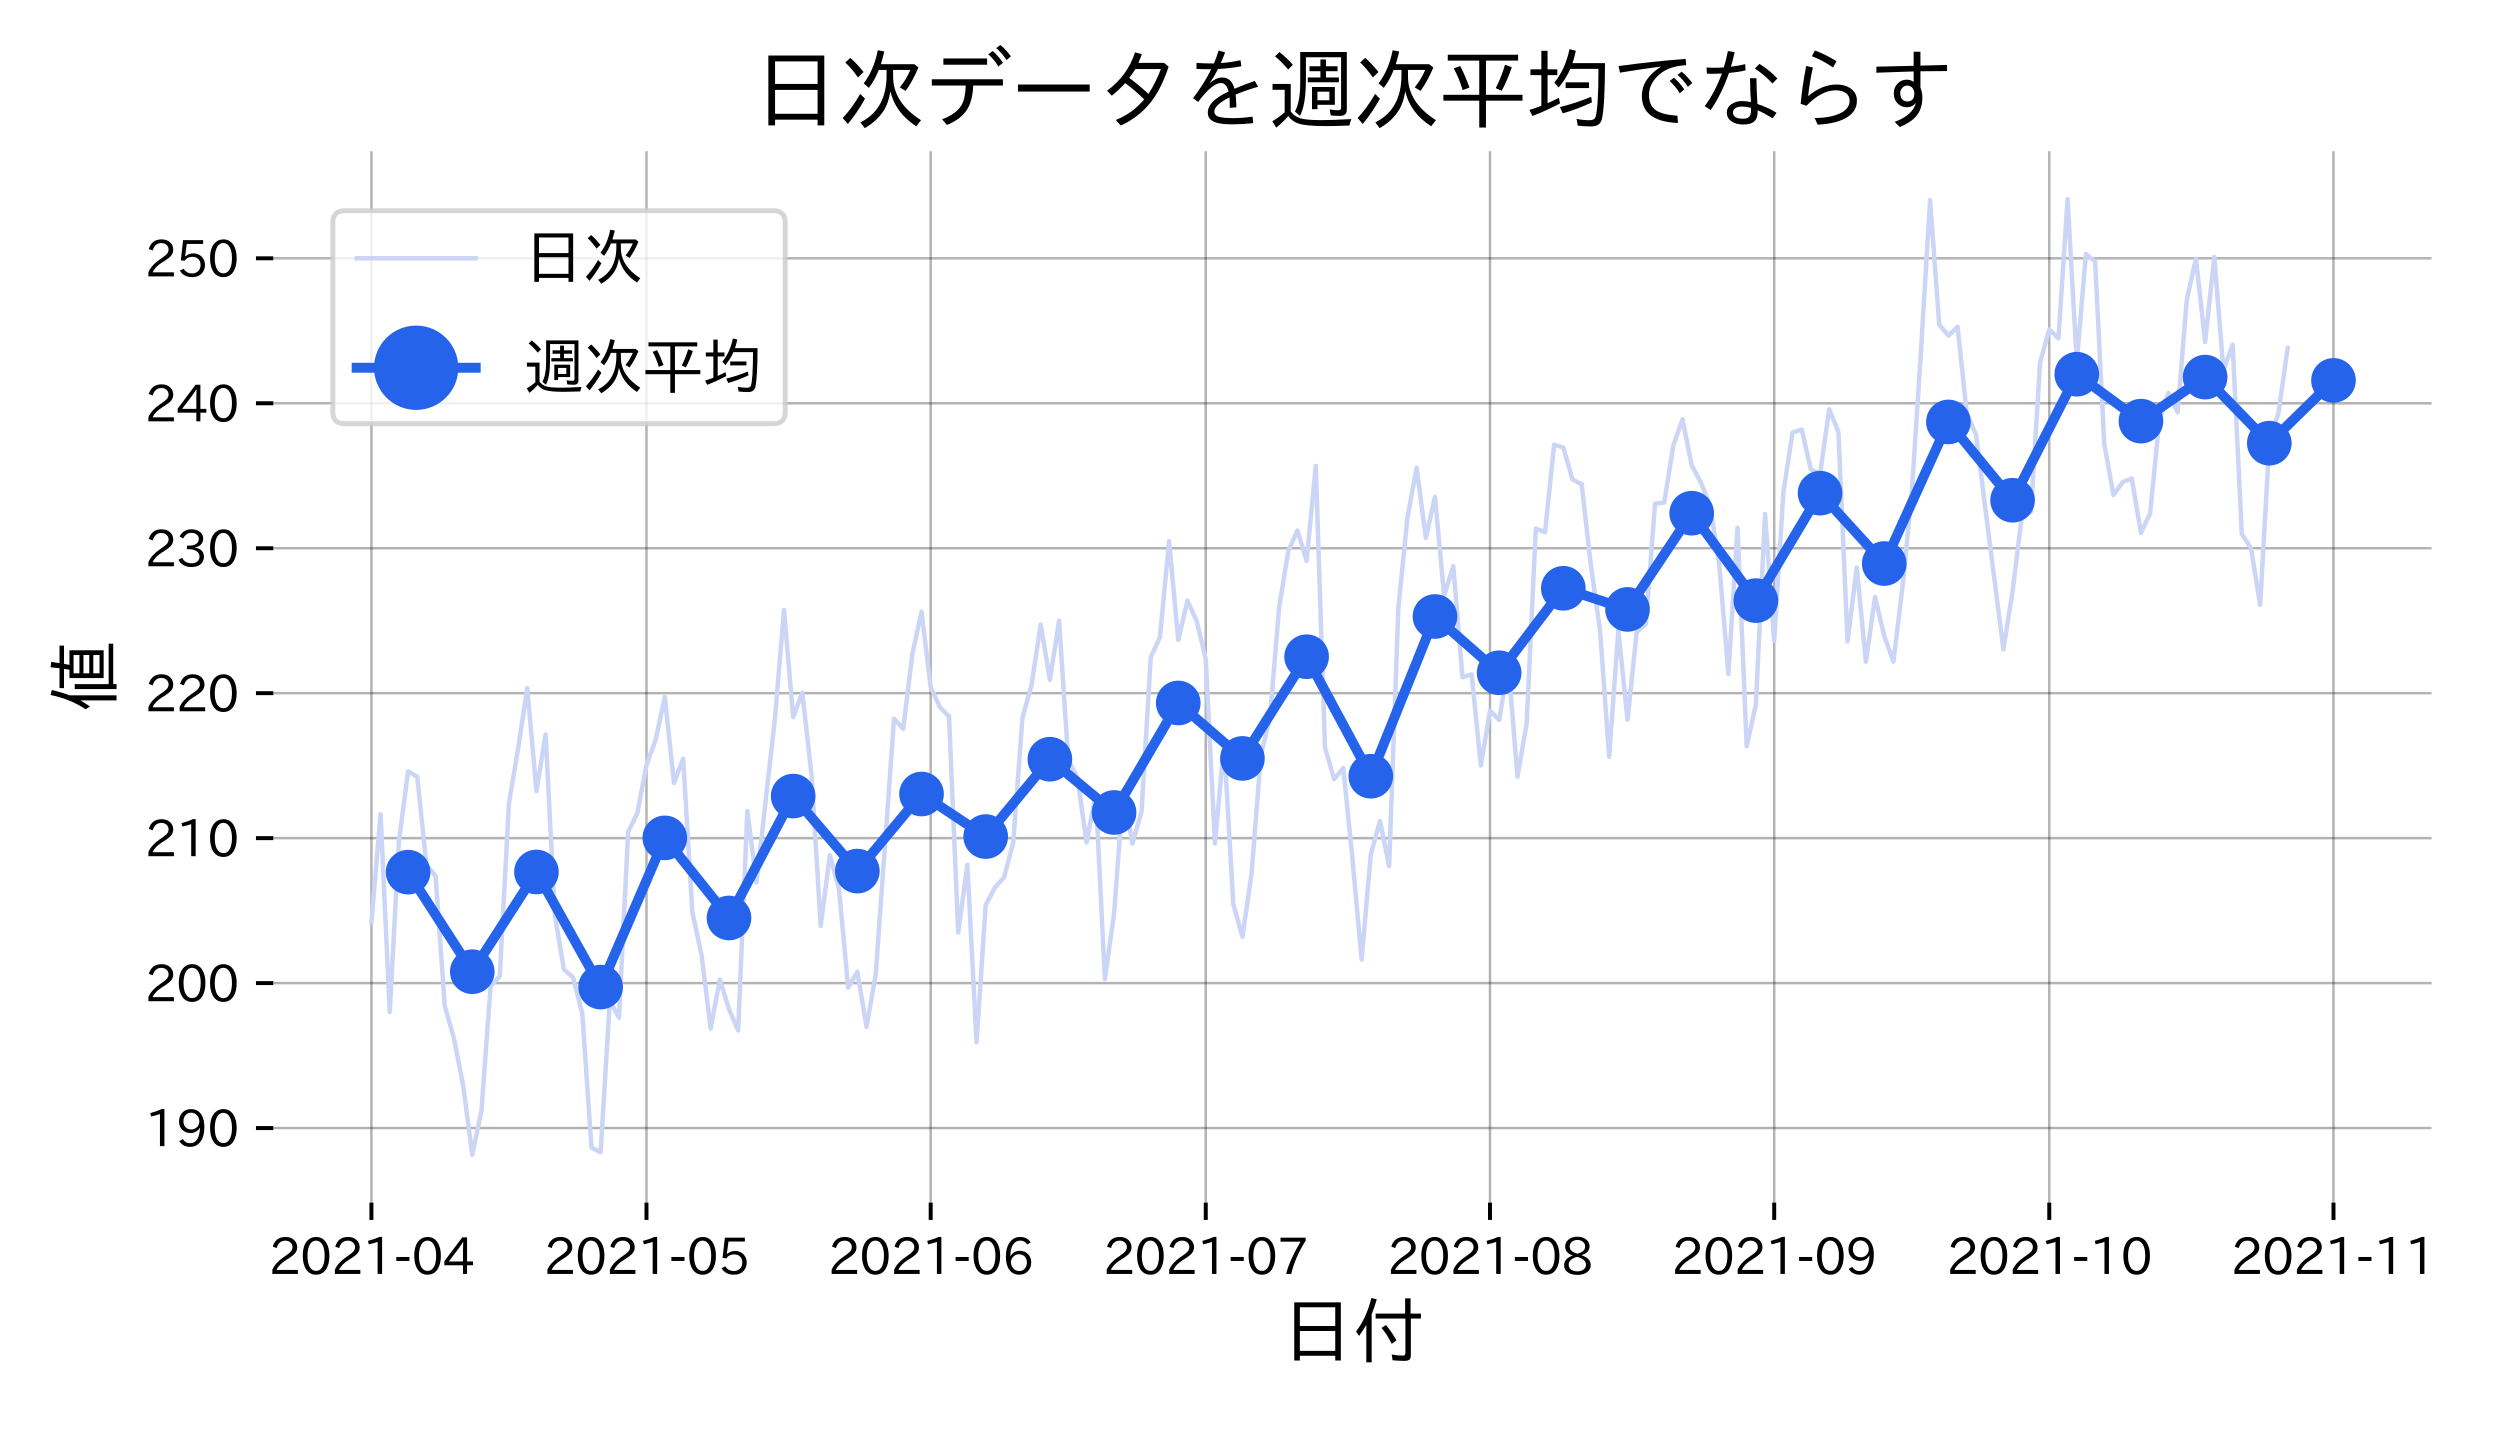 <?xml version="1.0" encoding="utf-8" standalone="no"?>
<!DOCTYPE svg PUBLIC "-//W3C//DTD SVG 1.1//EN"
  "http://www.w3.org/Graphics/SVG/1.1/DTD/svg11.dtd">
<svg xmlns:xlink="http://www.w3.org/1999/xlink" width="504pt" height="288pt" viewBox="0 0 504 288" xmlns="http://www.w3.org/2000/svg" version="1.1">
 <defs>
  <style type="text/css">*{stroke-linejoin: round; stroke-linecap: butt}</style>
 </defs>
 <g id="figure_1">
  <g id="patch_1">
   <path d="M 0 288 
L 504 288 
L 504 0 
L 0 0 
z
" style="fill: #ffffff"/>
  </g>
  <g id="axes_1">
   <g id="patch_2">
    <path d="M 55.1 242.44 
L 490.21 242.44 
L 490.21 30.48 
L 55.1 30.48 
z
" style="fill: #ffffff"/>
   </g>
   <g id="matplotlib.axis_1">
    <g id="xtick_1">
     <g id="line2d_1">
      <path d="M 74.878 242.44 
L 74.878 30.48 
" clip-path="url(#p77d09b6714)" style="fill: none; stroke: #000000; stroke-opacity: 0.3; stroke-width: 0.5; stroke-linecap: square"/>
     </g>
     <g id="line2d_2">
      <defs>
       <path id="mebcca2dc1b" d="M 0 0 
L 0 3.5 
" style="stroke: #000000; stroke-width: 0.8"/>
      </defs>
      <g>
       <use xlink:href="#mebcca2dc1b" x="74.878" y="242.44" style="stroke: #000000; stroke-width: 0.8"/>
      </g>
     </g>
     <g id="text_1">
      <!-- 2021-04 -->
      <g transform="translate(54.193 256.931) scale(0.1 -0.1)">
       <defs>
        <path id="IPAexGothic-32" d="M 3659 63 
L 447 63 
L 447 594 
Q 825 1475 1894 2203 
L 2072 2322 
Q 2619 2697 2791 2906 
Q 2988 3153 2988 3444 
Q 2988 3772 2756 4003 
Q 2500 4259 2084 4259 
Q 1250 4259 991 3328 
L 497 3506 
Q 853 4725 2116 4725 
Q 2806 4725 3216 4316 
Q 3575 3947 3575 3425 
Q 3575 3038 3344 2722 
Q 3131 2416 2366 1938 
L 2231 1856 
Q 1256 1253 978 569 
L 3659 569 
L 3659 63 
z
" transform="scale(0.016)"/>
        <path id="IPAexGothic-30" d="M 2038 4725 
Q 2881 4725 3334 3944 
Q 3694 3325 3694 2344 
Q 3694 1372 3334 741 
Q 2888 -31 2016 -31 
Q 1147 -31 700 741 
Q 341 1372 341 2350 
Q 341 3713 1000 4334 
Q 1419 4725 2038 4725 
z
M 2016 4266 
Q 1516 4266 1228 3759 
Q 934 3247 934 2344 
Q 934 1456 1222 947 
Q 1513 447 2016 447 
Q 2619 447 2909 1153 
Q 3100 1622 3100 2375 
Q 3100 3256 2806 3759 
Q 2509 4266 2016 4266 
z
" transform="scale(0.016)"/>
        <path id="IPAexGothic-31" d="M 2463 63 
L 1900 63 
L 1900 4103 
Q 1372 3922 788 3797 
L 684 4231 
Q 1519 4441 2106 4731 
L 2463 4731 
L 2463 63 
z
" transform="scale(0.016)"/>
        <path id="IPAexGothic-2d" d="M 1969 1703 
L 319 1703 
L 319 2203 
L 1969 2203 
L 1969 1703 
z
" transform="scale(0.016)"/>
        <path id="IPAexGothic-34" d="M 3813 1159 
L 3059 1159 
L 3059 63 
L 2547 63 
L 2547 1159 
L 197 1159 
L 197 1672 
L 2456 4678 
L 3059 4678 
L 3059 1634 
L 3813 1634 
L 3813 1159 
z
M 2578 4109 
L 2559 4109 
Q 2278 3656 2003 3284 
L 759 1634 
L 2547 1634 
L 2547 3144 
Q 2547 3481 2578 4109 
z
" transform="scale(0.016)"/>
       </defs>
       <use xlink:href="#IPAexGothic-32"/>
       <use xlink:href="#IPAexGothic-30" transform="translate(62.988 0)"/>
       <use xlink:href="#IPAexGothic-32" transform="translate(125.977 0)"/>
       <use xlink:href="#IPAexGothic-31" transform="translate(188.965 0)"/>
       <use xlink:href="#IPAexGothic-2d" transform="translate(251.953 0)"/>
       <use xlink:href="#IPAexGothic-30" transform="translate(287.744 0)"/>
       <use xlink:href="#IPAexGothic-34" transform="translate(350.732 0)"/>
      </g>
     </g>
    </g>
    <g id="xtick_2">
     <g id="line2d_3">
      <path d="M 130.329 242.44 
L 130.329 30.48 
" clip-path="url(#p77d09b6714)" style="fill: none; stroke: #000000; stroke-opacity: 0.3; stroke-width: 0.5; stroke-linecap: square"/>
     </g>
     <g id="line2d_4">
      <g>
       <use xlink:href="#mebcca2dc1b" x="130.329" y="242.44" style="stroke: #000000; stroke-width: 0.8"/>
      </g>
     </g>
     <g id="text_2">
      <!-- 2021-05 -->
      <g transform="translate(109.644 256.931) scale(0.1 -0.1)">
       <defs>
        <path id="IPAexGothic-35" d="M 1178 2603 
Q 1634 2963 2172 2963 
Q 2816 2963 3241 2528 
Q 3638 2113 3638 1497 
Q 3638 938 3297 513 
Q 2869 -31 2031 -31 
Q 959 -31 469 784 
L 938 1028 
Q 1309 434 2013 434 
Q 2466 434 2769 716 
Q 3081 1013 3081 1503 
Q 3081 1966 2806 2241 
Q 2519 2528 2056 2528 
Q 1406 2528 1072 2028 
L 591 2091 
L 884 4634 
L 3406 4634 
L 3406 4153 
L 1341 4153 
L 1134 2603 
L 1178 2603 
z
" transform="scale(0.016)"/>
       </defs>
       <use xlink:href="#IPAexGothic-32"/>
       <use xlink:href="#IPAexGothic-30" transform="translate(62.988 0)"/>
       <use xlink:href="#IPAexGothic-32" transform="translate(125.977 0)"/>
       <use xlink:href="#IPAexGothic-31" transform="translate(188.965 0)"/>
       <use xlink:href="#IPAexGothic-2d" transform="translate(251.953 0)"/>
       <use xlink:href="#IPAexGothic-30" transform="translate(287.744 0)"/>
       <use xlink:href="#IPAexGothic-35" transform="translate(350.732 0)"/>
      </g>
     </g>
    </g>
    <g id="xtick_3">
     <g id="line2d_5">
      <path d="M 187.629 242.44 
L 187.629 30.48 
" clip-path="url(#p77d09b6714)" style="fill: none; stroke: #000000; stroke-opacity: 0.3; stroke-width: 0.5; stroke-linecap: square"/>
     </g>
     <g id="line2d_6">
      <g>
       <use xlink:href="#mebcca2dc1b" x="187.629" y="242.44" style="stroke: #000000; stroke-width: 0.8"/>
      </g>
     </g>
     <g id="text_3">
      <!-- 2021-06 -->
      <g transform="translate(166.944 256.931) scale(0.1 -0.1)">
       <defs>
        <path id="IPAexGothic-36" d="M 1056 2328 
Q 1509 2981 2234 2981 
Q 2906 2981 3316 2513 
Q 3675 2106 3675 1522 
Q 3675 884 3272 434 
Q 2853 -31 2178 -31 
Q 1375 -31 922 581 
Q 481 1178 481 2228 
Q 481 3425 1013 4109 
Q 1494 4725 2272 4725 
Q 3191 4725 3609 4025 
L 3150 3775 
Q 2894 4266 2300 4266 
Q 1119 4266 1031 2328 
L 1056 2328 
z
M 2141 2547 
Q 1684 2547 1384 2206 
Q 1116 1900 1116 1541 
Q 1116 1156 1353 844 
Q 1672 428 2159 428 
Q 2669 428 2941 844 
Q 3125 1128 3125 1503 
Q 3125 1944 2881 2228 
Q 2600 2547 2141 2547 
z
" transform="scale(0.016)"/>
       </defs>
       <use xlink:href="#IPAexGothic-32"/>
       <use xlink:href="#IPAexGothic-30" transform="translate(62.988 0)"/>
       <use xlink:href="#IPAexGothic-32" transform="translate(125.977 0)"/>
       <use xlink:href="#IPAexGothic-31" transform="translate(188.965 0)"/>
       <use xlink:href="#IPAexGothic-2d" transform="translate(251.953 0)"/>
       <use xlink:href="#IPAexGothic-30" transform="translate(287.744 0)"/>
       <use xlink:href="#IPAexGothic-36" transform="translate(350.732 0)"/>
      </g>
     </g>
    </g>
    <g id="xtick_4">
     <g id="line2d_7">
      <path d="M 243.081 242.44 
L 243.081 30.48 
" clip-path="url(#p77d09b6714)" style="fill: none; stroke: #000000; stroke-opacity: 0.3; stroke-width: 0.5; stroke-linecap: square"/>
     </g>
     <g id="line2d_8">
      <g>
       <use xlink:href="#mebcca2dc1b" x="243.081" y="242.44" style="stroke: #000000; stroke-width: 0.8"/>
      </g>
     </g>
     <g id="text_4">
      <!-- 2021-07 -->
      <g transform="translate(222.395 256.931) scale(0.1 -0.1)">
       <defs>
        <path id="IPAexGothic-37" d="M 3597 4263 
Q 2238 2106 1778 63 
L 1131 63 
Q 1581 1834 2950 4128 
L 428 4128 
L 428 4634 
L 3597 4634 
L 3597 4263 
z
" transform="scale(0.016)"/>
       </defs>
       <use xlink:href="#IPAexGothic-32"/>
       <use xlink:href="#IPAexGothic-30" transform="translate(62.988 0)"/>
       <use xlink:href="#IPAexGothic-32" transform="translate(125.977 0)"/>
       <use xlink:href="#IPAexGothic-31" transform="translate(188.965 0)"/>
       <use xlink:href="#IPAexGothic-2d" transform="translate(251.953 0)"/>
       <use xlink:href="#IPAexGothic-30" transform="translate(287.744 0)"/>
       <use xlink:href="#IPAexGothic-37" transform="translate(350.732 0)"/>
      </g>
     </g>
    </g>
    <g id="xtick_5">
     <g id="line2d_9">
      <path d="M 300.381 242.44 
L 300.381 30.48 
" clip-path="url(#p77d09b6714)" style="fill: none; stroke: #000000; stroke-opacity: 0.3; stroke-width: 0.5; stroke-linecap: square"/>
     </g>
     <g id="line2d_10">
      <g>
       <use xlink:href="#mebcca2dc1b" x="300.381" y="242.44" style="stroke: #000000; stroke-width: 0.8"/>
      </g>
     </g>
     <g id="text_5">
      <!-- 2021-08 -->
      <g transform="translate(279.695 256.931) scale(0.1 -0.1)">
       <defs>
        <path id="IPAexGothic-38" d="M 2541 2425 
Q 3700 2031 3700 1197 
Q 3700 541 3100 197 
Q 2663 -56 2016 -56 
Q 1366 -56 928 197 
Q 347 531 347 1178 
Q 347 1988 1409 2381 
L 1409 2400 
Q 481 2734 481 3509 
Q 481 4100 981 4456 
Q 1406 4756 2019 4756 
Q 2703 4756 3131 4403 
Q 3553 4069 3553 3566 
Q 3553 2706 2541 2444 
L 2541 2425 
z
M 2022 2625 
Q 2997 2856 2997 3528 
Q 2997 3916 2675 4150 
Q 2413 4347 2016 4347 
Q 1606 4347 1331 4128 
Q 1050 3897 1050 3522 
Q 1050 3150 1350 2925 
Q 1494 2809 1722 2722 
Q 1984 2616 2022 2625 
z
M 1978 2209 
Q 922 1931 922 1216 
Q 922 775 1313 556 
Q 1606 391 2009 391 
Q 2575 391 2881 697 
Q 3106 922 3106 1250 
Q 3106 1594 2794 1850 
Q 2609 1994 2350 2100 
Q 2047 2222 1978 2209 
z
" transform="scale(0.016)"/>
       </defs>
       <use xlink:href="#IPAexGothic-32"/>
       <use xlink:href="#IPAexGothic-30" transform="translate(62.988 0)"/>
       <use xlink:href="#IPAexGothic-32" transform="translate(125.977 0)"/>
       <use xlink:href="#IPAexGothic-31" transform="translate(188.965 0)"/>
       <use xlink:href="#IPAexGothic-2d" transform="translate(251.953 0)"/>
       <use xlink:href="#IPAexGothic-30" transform="translate(287.744 0)"/>
       <use xlink:href="#IPAexGothic-38" transform="translate(350.732 0)"/>
      </g>
     </g>
    </g>
    <g id="xtick_6">
     <g id="line2d_11">
      <path d="M 357.68 242.44 
L 357.68 30.48 
" clip-path="url(#p77d09b6714)" style="fill: none; stroke: #000000; stroke-opacity: 0.3; stroke-width: 0.5; stroke-linecap: square"/>
     </g>
     <g id="line2d_12">
      <g>
       <use xlink:href="#mebcca2dc1b" x="357.68" y="242.44" style="stroke: #000000; stroke-width: 0.8"/>
      </g>
     </g>
     <g id="text_6">
      <!-- 2021-09 -->
      <g transform="translate(336.995 256.931) scale(0.1 -0.1)">
       <defs>
        <path id="IPAexGothic-39" d="M 2984 2356 
Q 2544 1716 1813 1716 
Q 1253 1716 847 2056 
Q 366 2459 366 3163 
Q 366 3813 769 4266 
Q 1181 4725 1869 4725 
Q 2800 4725 3241 3950 
Q 3559 3378 3559 2472 
Q 3559 1250 3041 588 
Q 2553 -31 1769 -31 
Q 859 -31 391 703 
L 853 953 
Q 1156 428 1753 428 
Q 2922 428 3009 2356 
L 2984 2356 
z
M 1888 4278 
Q 1450 4278 1172 3950 
Q 922 3653 922 3200 
Q 922 2741 1159 2478 
Q 1434 2163 1906 2163 
Q 2431 2163 2728 2572 
Q 2925 2847 2925 3169 
Q 2925 3553 2694 3863 
Q 2375 4278 1888 4278 
z
" transform="scale(0.016)"/>
       </defs>
       <use xlink:href="#IPAexGothic-32"/>
       <use xlink:href="#IPAexGothic-30" transform="translate(62.988 0)"/>
       <use xlink:href="#IPAexGothic-32" transform="translate(125.977 0)"/>
       <use xlink:href="#IPAexGothic-31" transform="translate(188.965 0)"/>
       <use xlink:href="#IPAexGothic-2d" transform="translate(251.953 0)"/>
       <use xlink:href="#IPAexGothic-30" transform="translate(287.744 0)"/>
       <use xlink:href="#IPAexGothic-39" transform="translate(350.732 0)"/>
      </g>
     </g>
    </g>
    <g id="xtick_7">
     <g id="line2d_13">
      <path d="M 413.132 242.44 
L 413.132 30.48 
" clip-path="url(#p77d09b6714)" style="fill: none; stroke: #000000; stroke-opacity: 0.3; stroke-width: 0.5; stroke-linecap: square"/>
     </g>
     <g id="line2d_14">
      <g>
       <use xlink:href="#mebcca2dc1b" x="413.132" y="242.44" style="stroke: #000000; stroke-width: 0.8"/>
      </g>
     </g>
     <g id="text_7">
      <!-- 2021-10 -->
      <g transform="translate(392.447 256.931) scale(0.1 -0.1)">
       <use xlink:href="#IPAexGothic-32"/>
       <use xlink:href="#IPAexGothic-30" transform="translate(62.988 0)"/>
       <use xlink:href="#IPAexGothic-32" transform="translate(125.977 0)"/>
       <use xlink:href="#IPAexGothic-31" transform="translate(188.965 0)"/>
       <use xlink:href="#IPAexGothic-2d" transform="translate(251.953 0)"/>
       <use xlink:href="#IPAexGothic-31" transform="translate(287.744 0)"/>
       <use xlink:href="#IPAexGothic-30" transform="translate(350.732 0)"/>
      </g>
     </g>
    </g>
    <g id="xtick_8">
     <g id="line2d_15">
      <path d="M 470.432 242.44 
L 470.432 30.48 
" clip-path="url(#p77d09b6714)" style="fill: none; stroke: #000000; stroke-opacity: 0.3; stroke-width: 0.5; stroke-linecap: square"/>
     </g>
     <g id="line2d_16">
      <g>
       <use xlink:href="#mebcca2dc1b" x="470.432" y="242.44" style="stroke: #000000; stroke-width: 0.8"/>
      </g>
     </g>
     <g id="text_8">
      <!-- 2021-11 -->
      <g transform="translate(449.747 256.931) scale(0.1 -0.1)">
       <use xlink:href="#IPAexGothic-32"/>
       <use xlink:href="#IPAexGothic-30" transform="translate(62.988 0)"/>
       <use xlink:href="#IPAexGothic-32" transform="translate(125.977 0)"/>
       <use xlink:href="#IPAexGothic-31" transform="translate(188.965 0)"/>
       <use xlink:href="#IPAexGothic-2d" transform="translate(251.953 0)"/>
       <use xlink:href="#IPAexGothic-31" transform="translate(287.744 0)"/>
       <use xlink:href="#IPAexGothic-31" transform="translate(350.732 0)"/>
      </g>
     </g>
    </g>
    <g id="text_9">
     <!-- 日付 -->
     <g transform="translate(258.255 273.617) scale(0.144 -0.144)">
      <defs>
       <path id="IPAexGothic-65e5" d="M 5231 4800 
L 5231 -288 
L 4744 -288 
L 4744 128 
L 1647 128 
L 1647 -288 
L 1159 -288 
L 1159 4800 
L 5231 4800 
z
M 1647 4372 
L 1647 2731 
L 4744 2731 
L 4744 4372 
L 1647 4372 
z
M 1647 2297 
L 1647 556 
L 4744 556 
L 4744 2297 
L 1647 2297 
z
" transform="scale(0.016)"/>
       <path id="IPAexGothic-4ed8" d="M 1681 3769 
L 1681 -447 
L 1213 -447 
L 1213 2822 
Q 913 2313 578 1863 
L 316 2253 
Q 1241 3463 1653 5184 
L 2128 5069 
Q 1928 4378 1719 3859 
L 1681 3769 
z
M 5084 3816 
L 5991 3816 
L 5991 3388 
L 5109 3388 
L 5109 213 
Q 5109 -78 5006 -191 
Q 4888 -319 4525 -319 
Q 4031 -319 3513 -266 
L 3431 238 
Q 3978 141 4403 141 
Q 4634 141 4634 384 
L 4634 3388 
L 2028 3388 
L 2028 3816 
L 4609 3816 
L 4609 5153 
L 5084 5153 
L 5084 3816 
z
M 3431 1172 
Q 3034 1994 2547 2566 
L 2931 2822 
Q 3428 2231 3853 1472 
L 3431 1172 
z
" transform="scale(0.016)"/>
      </defs>
      <use xlink:href="#IPAexGothic-65e5"/>
      <use xlink:href="#IPAexGothic-4ed8" transform="translate(100 0)"/>
     </g>
    </g>
   </g>
   <g id="matplotlib.axis_2">
    <g id="ytick_1">
     <g id="line2d_17">
      <path d="M 55.1 227.415 
L 490.21 227.415 
" clip-path="url(#p77d09b6714)" style="fill: none; stroke: #000000; stroke-opacity: 0.3; stroke-width: 0.5; stroke-linecap: square"/>
     </g>
     <g id="line2d_18">
      <defs>
       <path id="mefb120c0d9" d="M 0 0 
L -3.5 0 
" style="stroke: #000000; stroke-width: 0.8"/>
      </defs>
      <g>
       <use xlink:href="#mefb120c0d9" x="55.1" y="227.415" style="stroke: #000000; stroke-width: 0.8"/>
      </g>
     </g>
     <g id="text_10">
      <!-- 190 -->
      <g transform="translate(29.205 231.16) scale(0.1 -0.1)">
       <use xlink:href="#IPAexGothic-31"/>
       <use xlink:href="#IPAexGothic-39" transform="translate(62.988 0)"/>
       <use xlink:href="#IPAexGothic-30" transform="translate(125.977 0)"/>
      </g>
     </g>
    </g>
    <g id="ytick_2">
     <g id="line2d_19">
      <path d="M 55.1 198.191 
L 490.21 198.191 
" clip-path="url(#p77d09b6714)" style="fill: none; stroke: #000000; stroke-opacity: 0.3; stroke-width: 0.5; stroke-linecap: square"/>
     </g>
     <g id="line2d_20">
      <g>
       <use xlink:href="#mefb120c0d9" x="55.1" y="198.191" style="stroke: #000000; stroke-width: 0.8"/>
      </g>
     </g>
     <g id="text_11">
      <!-- 200 -->
      <g transform="translate(29.205 201.936) scale(0.1 -0.1)">
       <use xlink:href="#IPAexGothic-32"/>
       <use xlink:href="#IPAexGothic-30" transform="translate(62.988 0)"/>
       <use xlink:href="#IPAexGothic-30" transform="translate(125.977 0)"/>
      </g>
     </g>
    </g>
    <g id="ytick_3">
     <g id="line2d_21">
      <path d="M 55.1 168.968 
L 490.21 168.968 
" clip-path="url(#p77d09b6714)" style="fill: none; stroke: #000000; stroke-opacity: 0.3; stroke-width: 0.5; stroke-linecap: square"/>
     </g>
     <g id="line2d_22">
      <g>
       <use xlink:href="#mefb120c0d9" x="55.1" y="168.968" style="stroke: #000000; stroke-width: 0.8"/>
      </g>
     </g>
     <g id="text_12">
      <!-- 210 -->
      <g transform="translate(29.205 172.713) scale(0.1 -0.1)">
       <use xlink:href="#IPAexGothic-32"/>
       <use xlink:href="#IPAexGothic-31" transform="translate(62.988 0)"/>
       <use xlink:href="#IPAexGothic-30" transform="translate(125.977 0)"/>
      </g>
     </g>
    </g>
    <g id="ytick_4">
     <g id="line2d_23">
      <path d="M 55.1 139.744 
L 490.21 139.744 
" clip-path="url(#p77d09b6714)" style="fill: none; stroke: #000000; stroke-opacity: 0.3; stroke-width: 0.5; stroke-linecap: square"/>
     </g>
     <g id="line2d_24">
      <g>
       <use xlink:href="#mefb120c0d9" x="55.1" y="139.744" style="stroke: #000000; stroke-width: 0.8"/>
      </g>
     </g>
     <g id="text_13">
      <!-- 220 -->
      <g transform="translate(29.205 143.49) scale(0.1 -0.1)">
       <use xlink:href="#IPAexGothic-32"/>
       <use xlink:href="#IPAexGothic-32" transform="translate(62.988 0)"/>
       <use xlink:href="#IPAexGothic-30" transform="translate(125.977 0)"/>
      </g>
     </g>
    </g>
    <g id="ytick_5">
     <g id="line2d_25">
      <path d="M 55.1 110.521 
L 490.21 110.521 
" clip-path="url(#p77d09b6714)" style="fill: none; stroke: #000000; stroke-opacity: 0.3; stroke-width: 0.5; stroke-linecap: square"/>
     </g>
     <g id="line2d_26">
      <g>
       <use xlink:href="#mefb120c0d9" x="55.1" y="110.521" style="stroke: #000000; stroke-width: 0.8"/>
      </g>
     </g>
     <g id="text_14">
      <!-- 230 -->
      <g transform="translate(29.205 114.266) scale(0.1 -0.1)">
       <defs>
        <path id="IPAexGothic-33" d="M 2381 2419 
Q 3506 2216 3506 1278 
Q 3506 716 3128 356 
Q 2709 -31 1944 -31 
Q 797 -31 288 881 
L 756 1131 
Q 1109 441 1938 441 
Q 2425 441 2694 691 
Q 2950 928 2950 1291 
Q 2950 1719 2566 1978 
Q 2216 2213 1644 2213 
L 1363 2213 
L 1363 2669 
L 1656 2669 
Q 2231 2669 2534 2888 
Q 2859 3119 2859 3509 
Q 2859 3934 2494 4138 
Q 2259 4278 1931 4278 
Q 1238 4278 903 3578 
L 434 3803 
Q 897 4725 1938 4725 
Q 2597 4725 3006 4394 
Q 3416 4069 3416 3534 
Q 3416 3028 3019 2706 
Q 2763 2500 2381 2444 
L 2381 2419 
z
" transform="scale(0.016)"/>
       </defs>
       <use xlink:href="#IPAexGothic-32"/>
       <use xlink:href="#IPAexGothic-33" transform="translate(62.988 0)"/>
       <use xlink:href="#IPAexGothic-30" transform="translate(125.977 0)"/>
      </g>
     </g>
    </g>
    <g id="ytick_6">
     <g id="line2d_27">
      <path d="M 55.1 81.298 
L 490.21 81.298 
" clip-path="url(#p77d09b6714)" style="fill: none; stroke: #000000; stroke-opacity: 0.3; stroke-width: 0.5; stroke-linecap: square"/>
     </g>
     <g id="line2d_28">
      <g>
       <use xlink:href="#mefb120c0d9" x="55.1" y="81.298" style="stroke: #000000; stroke-width: 0.8"/>
      </g>
     </g>
     <g id="text_15">
      <!-- 240 -->
      <g transform="translate(29.205 85.043) scale(0.1 -0.1)">
       <use xlink:href="#IPAexGothic-32"/>
       <use xlink:href="#IPAexGothic-34" transform="translate(62.988 0)"/>
       <use xlink:href="#IPAexGothic-30" transform="translate(125.977 0)"/>
      </g>
     </g>
    </g>
    <g id="ytick_7">
     <g id="line2d_29">
      <path d="M 55.1 52.074 
L 490.21 52.074 
" clip-path="url(#p77d09b6714)" style="fill: none; stroke: #000000; stroke-opacity: 0.3; stroke-width: 0.5; stroke-linecap: square"/>
     </g>
     <g id="line2d_30">
      <g>
       <use xlink:href="#mefb120c0d9" x="55.1" y="52.074" style="stroke: #000000; stroke-width: 0.8"/>
      </g>
     </g>
     <g id="text_16">
      <!-- 250 -->
      <g transform="translate(29.205 55.819) scale(0.1 -0.1)">
       <use xlink:href="#IPAexGothic-32"/>
       <use xlink:href="#IPAexGothic-35" transform="translate(62.988 0)"/>
       <use xlink:href="#IPAexGothic-30" transform="translate(125.977 0)"/>
      </g>
     </g>
    </g>
    <g id="text_17">
     <!-- 値 -->
     <g transform="translate(22.469 143.66) rotate(-90) scale(0.144 -0.144)">
      <defs>
       <path id="IPAexGothic-5024" d="M 4172 3675 
L 5453 3675 
L 5453 684 
L 3019 684 
L 3019 3675 
L 3750 3675 
Q 3788 3884 3825 4153 
L 2141 4153 
L 2141 4544 
L 3884 4544 
Q 3922 4844 3966 5325 
L 4434 5272 
L 4388 4953 
Q 4331 4578 4331 4544 
L 5863 4544 
L 5863 4153 
L 4269 4153 
Q 4200 3781 4172 3675 
z
M 5038 3316 
L 3434 3316 
L 3434 2803 
L 5038 2803 
L 5038 3316 
z
M 3434 2450 
L 3434 1941 
L 5038 1941 
L 5038 2450 
L 3434 2450 
z
M 3434 1588 
L 3434 1044 
L 5038 1044 
L 5038 1588 
L 3434 1588 
z
M 1509 3669 
L 1509 -447 
L 1069 -447 
L 1069 2725 
Q 856 2338 531 1875 
L 288 2266 
Q 1163 3531 1541 5325 
L 1975 5222 
Q 1791 4378 1509 3669 
z
M 2488 244 
L 6031 244 
L 6031 -153 
L 2488 -153 
L 2488 -447 
L 2059 -447 
L 2059 3213 
L 2488 3213 
L 2488 244 
z
" transform="scale(0.016)"/>
      </defs>
      <use xlink:href="#IPAexGothic-5024"/>
     </g>
    </g>
   </g>
   <g id="line2d_31">
    <path d="M 74.878 185.881 
L 76.726 164.161 
L 78.574 204.021 
L 80.423 169.56 
L 82.271 155.513 
L 84.12 156.615 
L 85.968 174.362 
L 87.816 176.6 
L 89.665 202.806 
L 91.513 209.335 
L 93.362 218.748 
L 95.21 232.805 
L 97.058 223.922 
L 98.907 198.836 
L 100.755 196.791 
L 102.603 161.881 
L 104.452 150.885 
L 106.3 138.738 
L 108.149 159.485 
L 109.997 148.064 
L 111.845 184.411 
L 113.694 195.46 
L 115.542 197.062 
L 117.391 204.306 
L 119.239 231.346 
L 121.087 232.301 
L 122.936 201.692 
L 124.784 205.169 
L 126.632 167.701 
L 128.481 163.95 
L 130.329 154.219 
L 132.178 149.145 
L 134.026 140.53 
L 135.874 157.845 
L 137.723 152.949 
L 139.571 183.882 
L 141.42 192.46 
L 143.268 207.368 
L 145.116 197.486 
L 146.965 203.468 
L 148.813 207.74 
L 150.661 163.507 
L 152.51 177.895 
L 156.207 145.019 
L 158.055 122.97 
L 159.903 144.549 
L 161.752 139.654 
L 163.6 156.302 
L 165.449 186.663 
L 167.297 172.39 
L 169.145 179.3 
L 170.994 199.095 
L 172.842 195.886 
L 174.69 207.027 
L 176.539 196.527 
L 180.236 144.88 
L 182.084 146.933 
L 183.932 131.803 
L 185.781 123.32 
L 187.629 138.571 
L 189.478 142.559 
L 191.326 144.445 
L 193.174 188.03 
L 195.023 174.351 
L 196.871 210.138 
L 198.719 182.477 
L 200.568 178.922 
L 202.416 176.894 
L 204.265 169.872 
L 206.113 144.737 
L 207.961 138.057 
L 209.81 125.893 
L 211.658 137.061 
L 213.506 125.131 
L 215.355 153.2 
L 217.203 156.743 
L 219.052 169.864 
L 220.9 160.045 
L 222.748 197.408 
L 224.597 184.18 
L 226.445 159.29 
L 228.294 170.055 
L 230.142 163.584 
L 231.99 132.526 
L 233.839 128.469 
L 235.687 109.094 
L 237.535 129.026 
L 239.384 121.094 
L 241.232 125.123 
L 243.081 132.898 
L 244.929 170.03 
L 246.777 150.04 
L 248.626 182.27 
L 250.474 188.838 
L 252.323 176.088 
L 254.171 152.367 
L 256.019 144.675 
L 257.868 122.501 
L 259.716 111.103 
L 261.564 106.95 
L 263.413 113.06 
L 265.261 93.938 
L 267.11 150.631 
L 268.958 157.095 
L 270.806 154.842 
L 272.655 173.174 
L 274.503 193.436 
L 276.352 172.269 
L 278.2 165.506 
L 280.048 174.617 
L 281.897 122.693 
L 283.745 104.281 
L 285.593 94.286 
L 287.442 108.429 
L 289.29 100.177 
L 291.139 120.062 
L 292.987 114.131 
L 294.835 136.52 
L 296.684 135.943 
L 298.532 154.327 
L 300.381 143.293 
L 302.229 145.13 
L 304.077 134.082 
L 305.926 156.577 
L 307.774 145.818 
L 309.622 106.553 
L 311.471 107.278 
L 313.319 89.654 
L 315.168 90.226 
L 317.016 96.671 
L 318.864 97.616 
L 320.713 113.95 
L 322.561 127.029 
L 324.41 152.584 
L 326.258 127.034 
L 328.106 145.13 
L 329.955 127.442 
L 331.803 125.806 
L 333.651 101.528 
L 335.5 101.307 
L 337.348 89.805 
L 339.197 84.511 
L 341.045 93.821 
L 342.893 97.282 
L 344.742 101.897 
L 346.59 113.642 
L 348.439 135.857 
L 350.287 106.406 
L 352.135 150.483 
L 353.984 142.004 
L 355.832 103.616 
L 357.68 129.158 
L 359.529 99.23 
L 361.377 87.194 
L 363.226 86.598 
L 365.074 94.642 
L 366.922 95.508 
L 368.771 82.506 
L 370.619 87.078 
L 372.467 129.295 
L 374.316 114.4 
L 376.164 133.417 
L 378.013 120.365 
L 379.861 128.183 
L 381.709 133.385 
L 383.558 118.215 
L 385.406 99.434 
L 387.255 70.958 
L 389.103 40.32 
L 390.951 65.473 
L 392.8 67.652 
L 394.648 65.899 
L 396.496 83.277 
L 398.345 87.605 
L 402.042 116.566 
L 403.89 130.905 
L 405.738 119.143 
L 407.587 104.211 
L 409.435 103.119 
L 411.284 73.021 
L 413.132 66.428 
L 414.98 68.207 
L 416.829 40.115 
L 418.677 72.985 
L 420.525 51.192 
L 422.374 52.75 
L 424.222 89.491 
L 426.071 99.801 
L 427.919 97.202 
L 429.767 96.471 
L 431.616 107.417 
L 433.464 103.502 
L 435.313 84.815 
L 437.161 79.215 
L 439.009 83.108 
L 440.858 60.425 
L 442.706 52.173 
L 444.554 68.946 
L 446.403 51.803 
L 448.251 74.734 
L 450.1 69.475 
L 451.948 107.665 
L 453.796 110.502 
L 455.645 121.942 
L 457.493 89.306 
L 459.342 83.201 
L 461.19 70.175 
L 461.19 70.175 
" clip-path="url(#p77d09b6714)" style="fill: none; stroke: #cbd5f5; stroke-width: 0.9; stroke-linecap: square"/>
   </g>
   <g id="line2d_32">
    <path d="M 82.271 175.827 
L 95.21 195.896 
L 108.149 175.791 
L 121.087 198.993 
L 134.026 168.915 
L 146.965 185.066 
L 159.903 160.489 
L 172.842 175.613 
L 185.781 160.075 
L 198.719 168.653 
L 211.658 153.062 
L 224.597 163.796 
L 237.535 141.721 
L 250.474 152.899 
L 263.413 132.392 
L 276.352 156.484 
L 289.29 124.284 
L 302.229 135.63 
L 315.168 118.598 
L 328.106 122.859 
L 341.045 103.46 
L 353.984 121.082 
L 366.922 99.421 
L 379.861 113.606 
L 392.8 85.063 
L 405.738 100.845 
L 418.677 75.441 
L 431.616 84.903 
L 444.554 76.026 
L 457.493 89.347 
L 470.432 76.688 
" clip-path="url(#p77d09b6714)" style="fill: none; stroke: #2563eb; stroke-width: 2; stroke-linecap: square"/>
    <defs>
     <path id="m9b27d9ffb6" d="M 0 4 
C 1.061 4 2.078 3.579 2.828 2.828 
C 3.579 2.078 4 1.061 4 0 
C 4 -1.061 3.579 -2.078 2.828 -2.828 
C 2.078 -3.579 1.061 -4 0 -4 
C -1.061 -4 -2.078 -3.579 -2.828 -2.828 
C -3.579 -2.078 -4 -1.061 -4 0 
C -4 1.061 -3.579 2.078 -2.828 2.828 
C -2.078 3.579 -1.061 4 0 4 
z
" style="stroke: #2563eb"/>
    </defs>
    <g clip-path="url(#p77d09b6714)">
     <use xlink:href="#m9b27d9ffb6" x="82.271" y="175.827" style="fill: #2563eb; stroke: #2563eb"/>
     <use xlink:href="#m9b27d9ffb6" x="95.21" y="195.896" style="fill: #2563eb; stroke: #2563eb"/>
     <use xlink:href="#m9b27d9ffb6" x="108.149" y="175.791" style="fill: #2563eb; stroke: #2563eb"/>
     <use xlink:href="#m9b27d9ffb6" x="121.087" y="198.993" style="fill: #2563eb; stroke: #2563eb"/>
     <use xlink:href="#m9b27d9ffb6" x="134.026" y="168.915" style="fill: #2563eb; stroke: #2563eb"/>
     <use xlink:href="#m9b27d9ffb6" x="146.965" y="185.066" style="fill: #2563eb; stroke: #2563eb"/>
     <use xlink:href="#m9b27d9ffb6" x="159.903" y="160.489" style="fill: #2563eb; stroke: #2563eb"/>
     <use xlink:href="#m9b27d9ffb6" x="172.842" y="175.613" style="fill: #2563eb; stroke: #2563eb"/>
     <use xlink:href="#m9b27d9ffb6" x="185.781" y="160.075" style="fill: #2563eb; stroke: #2563eb"/>
     <use xlink:href="#m9b27d9ffb6" x="198.719" y="168.653" style="fill: #2563eb; stroke: #2563eb"/>
     <use xlink:href="#m9b27d9ffb6" x="211.658" y="153.062" style="fill: #2563eb; stroke: #2563eb"/>
     <use xlink:href="#m9b27d9ffb6" x="224.597" y="163.796" style="fill: #2563eb; stroke: #2563eb"/>
     <use xlink:href="#m9b27d9ffb6" x="237.535" y="141.721" style="fill: #2563eb; stroke: #2563eb"/>
     <use xlink:href="#m9b27d9ffb6" x="250.474" y="152.899" style="fill: #2563eb; stroke: #2563eb"/>
     <use xlink:href="#m9b27d9ffb6" x="263.413" y="132.392" style="fill: #2563eb; stroke: #2563eb"/>
     <use xlink:href="#m9b27d9ffb6" x="276.352" y="156.484" style="fill: #2563eb; stroke: #2563eb"/>
     <use xlink:href="#m9b27d9ffb6" x="289.29" y="124.284" style="fill: #2563eb; stroke: #2563eb"/>
     <use xlink:href="#m9b27d9ffb6" x="302.229" y="135.63" style="fill: #2563eb; stroke: #2563eb"/>
     <use xlink:href="#m9b27d9ffb6" x="315.168" y="118.598" style="fill: #2563eb; stroke: #2563eb"/>
     <use xlink:href="#m9b27d9ffb6" x="328.106" y="122.859" style="fill: #2563eb; stroke: #2563eb"/>
     <use xlink:href="#m9b27d9ffb6" x="341.045" y="103.46" style="fill: #2563eb; stroke: #2563eb"/>
     <use xlink:href="#m9b27d9ffb6" x="353.984" y="121.082" style="fill: #2563eb; stroke: #2563eb"/>
     <use xlink:href="#m9b27d9ffb6" x="366.922" y="99.421" style="fill: #2563eb; stroke: #2563eb"/>
     <use xlink:href="#m9b27d9ffb6" x="379.861" y="113.606" style="fill: #2563eb; stroke: #2563eb"/>
     <use xlink:href="#m9b27d9ffb6" x="392.8" y="85.063" style="fill: #2563eb; stroke: #2563eb"/>
     <use xlink:href="#m9b27d9ffb6" x="405.738" y="100.845" style="fill: #2563eb; stroke: #2563eb"/>
     <use xlink:href="#m9b27d9ffb6" x="418.677" y="75.441" style="fill: #2563eb; stroke: #2563eb"/>
     <use xlink:href="#m9b27d9ffb6" x="431.616" y="84.903" style="fill: #2563eb; stroke: #2563eb"/>
     <use xlink:href="#m9b27d9ffb6" x="444.554" y="76.026" style="fill: #2563eb; stroke: #2563eb"/>
     <use xlink:href="#m9b27d9ffb6" x="457.493" y="89.347" style="fill: #2563eb; stroke: #2563eb"/>
     <use xlink:href="#m9b27d9ffb6" x="470.432" y="76.688" style="fill: #2563eb; stroke: #2563eb"/>
    </g>
   </g>
   <g id="text_18">
    <!-- 日次データを週次平均でならす -->
    <g transform="translate(151.695 24.48) scale(0.173 -0.173)">
     <defs>
      <path id="IPAexGothic-6b21" d="M 3519 3750 
L 2950 3750 
Q 2678 3041 2231 2444 
L 1853 2772 
Q 2600 3756 2878 5184 
L 3353 5094 
Q 3241 4603 3103 4166 
L 5541 4166 
L 5841 3928 
Q 5406 2903 4906 2222 
L 4484 2481 
Q 4963 3072 5247 3750 
L 3994 3750 
L 3994 3263 
Q 3994 1384 6028 91 
L 5681 -353 
Q 4166 622 3794 2194 
Q 3669 1413 3391 922 
Q 2903 72 1931 -488 
L 1613 -72 
Q 3519 888 3519 3359 
L 3519 3750 
z
M 1438 3200 
Q 959 3884 509 4294 
L 881 4628 
Q 1413 4153 1841 3597 
L 1438 3200 
z
M 325 250 
Q 984 938 1600 2003 
L 1950 1656 
Q 1319 538 697 -184 
L 325 250 
z
" transform="scale(0.016)"/>
      <path id="IPAexGothic-30c7" d="M 563 3072 
L 5741 3072 
L 5741 2613 
L 3578 2613 
Q 3538 1516 3134 872 
Q 2688 156 1663 -256 
L 1313 156 
Q 2338 538 2713 1166 
Q 3003 1644 3034 2613 
L 563 2613 
L 563 3072 
z
M 1406 4588 
L 4588 4588 
L 4588 4128 
L 1406 4128 
L 1406 4588 
z
M 6009 4469 
Q 5647 5009 5253 5338 
L 5553 5569 
Q 5938 5259 6328 4744 
L 6009 4469 
z
M 5413 4000 
Q 5125 4491 4678 4891 
L 4991 5131 
Q 5363 4825 5747 4275 
L 5413 4000 
z
" transform="scale(0.016)"/>
      <path id="IPAexGothic-30fc" d="M 588 2688 
L 5809 2688 
L 5809 2175 
L 588 2175 
L 588 2688 
z
" transform="scale(0.016)"/>
      <path id="IPAexGothic-30bf" d="M 4978 4263 
L 5313 3988 
Q 4797 2431 4056 1459 
Q 3191 325 1822 -300 
L 1466 109 
Q 2131 381 2613 738 
Q 3053 1066 3531 1600 
Q 2919 2225 2144 2791 
Q 1603 2203 1172 1875 
L 825 2234 
Q 2316 3328 2866 5031 
L 3359 4897 
Q 3325 4775 3109 4263 
L 4978 4263 
z
M 2894 3816 
Q 2709 3522 2438 3169 
Q 3194 2616 3841 2003 
Q 4366 2806 4747 3816 
L 2894 3816 
z
" transform="scale(0.016)"/>
      <path id="IPAexGothic-3092" d="M 1094 4263 
Q 1544 4222 2359 4222 
Q 2581 4734 2700 5163 
L 3175 5028 
Q 2997 4538 2859 4256 
Q 3516 4284 4294 4459 
L 4356 4019 
Q 3603 3869 2656 3819 
Q 2391 3284 2059 2797 
Q 2531 3200 2963 3200 
Q 3638 3200 3859 2378 
Q 4556 2681 5338 2950 
L 5575 2528 
Q 4641 2253 3941 1956 
Q 3981 1678 3994 1028 
L 3513 991 
Q 3513 1456 3494 1753 
Q 2388 1194 2388 716 
Q 2388 428 2753 328 
Q 3066 241 3806 241 
Q 4394 241 5178 344 
L 5216 -128 
Q 4434 -213 3653 -213 
Q 2656 -213 2244 41 
Q 1913 244 1913 631 
Q 1913 1094 2344 1497 
Q 2709 1841 3428 2181 
Q 3266 2797 2878 2797 
Q 2238 2797 1209 1419 
L 838 1694 
Q 1625 2716 2163 3800 
Q 1522 3800 1088 3825 
L 1094 4263 
z
" transform="scale(0.016)"/>
      <path id="IPAexGothic-9031" d="M 1703 728 
Q 1944 394 2356 247 
Q 2788 94 3891 94 
Q 4791 94 6119 172 
Q 6019 -84 5978 -300 
Q 4853 -341 4275 -341 
Q 2825 -341 2259 -153 
Q 1791 9 1519 391 
Q 1175 -28 647 -453 
L 366 13 
Q 916 350 1263 659 
L 1263 2303 
L 378 2303 
L 378 2731 
L 1703 2731 
L 1703 728 
z
M 4916 2509 
L 4916 1209 
L 3650 1209 
L 3650 891 
L 3253 891 
L 3253 2509 
L 4916 2509 
z
M 4519 2169 
L 3650 2169 
L 3650 1541 
L 4519 1541 
L 4519 2169 
z
M 5788 5056 
L 5788 863 
Q 5788 403 5294 403 
Q 4950 403 4616 441 
L 4544 878 
Q 4866 813 5159 813 
Q 5372 813 5372 997 
L 5372 4672 
L 2809 4672 
L 2809 3053 
Q 2809 1206 2375 403 
L 2009 716 
Q 2394 1438 2394 2753 
L 2394 5056 
L 5788 5056 
z
M 4269 4019 
L 5113 4019 
L 5113 3659 
L 4269 3659 
L 4269 3200 
L 5209 3200 
L 5209 2853 
L 2944 2853 
L 2944 3200 
L 3866 3200 
L 3866 3659 
L 3072 3659 
L 3072 4019 
L 3866 4019 
L 3866 4513 
L 4269 4513 
L 4269 4019 
z
M 1516 3775 
Q 1034 4359 563 4738 
L 878 5056 
Q 1484 4572 1856 4122 
L 1516 3775 
z
" transform="scale(0.016)"/>
      <path id="IPAexGothic-5e73" d="M 3422 4428 
L 3422 1941 
L 6084 1941 
L 6084 1513 
L 3422 1513 
L 3422 -447 
L 2934 -447 
L 2934 1513 
L 322 1513 
L 322 1941 
L 2934 1941 
L 2934 4428 
L 641 4428 
L 641 4856 
L 5763 4856 
L 5763 4428 
L 3422 4428 
z
M 1728 2278 
Q 1488 3094 1081 3859 
L 1544 4038 
Q 1875 3422 2222 2472 
L 1728 2278 
z
M 4134 2425 
Q 4509 3138 4813 4128 
L 5306 3944 
Q 4984 3006 4569 2228 
L 4134 2425 
z
" transform="scale(0.016)"/>
      <path id="IPAexGothic-5747" d="M 1206 3794 
L 1206 5144 
L 1659 5144 
L 1659 3794 
L 2369 3794 
L 2369 3372 
L 1659 3372 
L 1659 1325 
Q 2078 1513 2484 1722 
L 2566 1313 
Q 1556 775 559 397 
L 334 838 
Q 803 975 1206 1138 
L 1206 3372 
L 413 3372 
L 413 3794 
L 1206 3794 
z
M 3475 4244 
L 5844 4244 
Q 5834 1131 5619 184 
Q 5494 -366 4838 -366 
Q 4369 -366 3859 -306 
L 3769 184 
Q 4241 88 4731 88 
Q 5059 88 5147 306 
Q 5359 919 5369 3828 
L 3316 3828 
Q 3013 3119 2466 2472 
L 2150 2828 
Q 2944 3788 3259 5263 
L 3719 5147 
Q 3619 4663 3475 4244 
z
M 2975 2847 
L 4678 2847 
L 4678 2431 
L 2975 2431 
L 2975 2847 
z
M 2559 1044 
Q 3747 1338 4838 1797 
L 4891 1388 
Q 3831 891 2766 588 
L 2559 1044 
z
" transform="scale(0.016)"/>
      <path id="IPAexGothic-3067" d="M 581 4034 
Q 2978 4363 5466 4556 
L 5509 4097 
Q 4388 4031 3750 3572 
Q 2797 2878 2797 1913 
Q 2797 1169 3291 819 
Q 3778 484 4869 416 
L 4906 -116 
Q 2278 0 2278 1850 
Q 2278 3125 3691 4000 
Q 2066 3784 684 3553 
L 581 4034 
z
M 5631 2522 
Q 5269 3063 4875 3391 
L 5175 3622 
Q 5559 3313 5950 2797 
L 5631 2522 
z
M 5034 2053 
Q 4747 2544 4300 2944 
L 4613 3184 
Q 4984 2878 5369 2328 
L 5034 2053 
z
" transform="scale(0.016)"/>
      <path id="IPAexGothic-306a" d="M 3906 3147 
L 4372 3147 
Q 4381 2278 4444 1272 
Q 5244 1003 5838 631 
L 5556 222 
Q 4953 600 4463 813 
Q 4478 263 4234 22 
Q 3984 -225 3419 -225 
Q 2897 -225 2563 0 
Q 2216 231 2216 647 
Q 2216 1081 2656 1319 
Q 2959 1484 3297 1484 
Q 3638 1484 3969 1413 
Q 3916 2219 3906 3147 
z
M 3975 984 
Q 3631 1081 3297 1081 
Q 3031 1081 2856 978 
Q 2663 863 2663 653 
Q 2663 197 3400 197 
Q 3750 197 3875 378 
Q 3997 556 3975 984 
z
M 738 3928 
Q 1453 3884 1997 3938 
Q 2144 4381 2294 5125 
L 2784 5050 
Q 2684 4559 2516 3988 
Q 2969 4031 3559 4172 
L 3578 3713 
Q 2919 3575 2375 3531 
Q 1853 2028 1044 831 
L 603 1113 
Q 1325 2063 1856 3488 
Q 1063 3459 763 3475 
L 738 3928 
z
M 5538 2759 
Q 5000 3353 4263 3853 
L 4591 4191 
Q 5338 3728 5897 3128 
L 5538 2759 
z
" transform="scale(0.016)"/>
      <path id="IPAexGothic-3089" d="M 3700 3928 
Q 2897 4478 2156 4750 
L 2381 5166 
Q 3147 4891 3956 4384 
L 3700 3928 
z
M 1344 1281 
Q 1450 2544 1747 4038 
L 2234 3928 
Q 1994 2856 1888 1844 
Q 2897 2688 3963 2688 
Q 4531 2688 4909 2450 
Q 5441 2122 5441 1516 
Q 5441 669 4569 213 
Q 3856 -169 2584 -238 
L 2363 250 
Q 3484 250 4213 588 
Q 4909 922 4909 1509 
Q 4909 1856 4647 2059 
Q 4366 2266 3897 2266 
Q 2853 2266 1766 1141 
L 1344 1281 
z
" transform="scale(0.016)"/>
      <path id="IPAexGothic-3059" d="M 3322 5075 
L 3816 5075 
L 3816 4063 
Q 4131 4075 5756 4116 
L 5756 3669 
Q 5431 3672 3816 3653 
L 3816 2463 
Q 3956 2125 3956 1741 
Q 3956 922 3519 397 
Q 3128 -72 2309 -409 
L 1941 -31 
Q 3263 453 3488 1363 
Q 3250 1031 2809 1031 
Q 2441 1031 2150 1313 
Q 1875 1588 1875 2050 
Q 1875 2475 2166 2769 
Q 2431 3041 2822 3041 
Q 3088 3041 3322 2881 
L 3322 3641 
Q 3000 3634 609 3547 
L 609 3988 
Q 1197 4000 2106 4022 
Q 3066 4047 3322 4050 
L 3322 5075 
z
M 3372 2044 
Q 3372 2300 3194 2478 
Q 3050 2613 2869 2613 
Q 2622 2613 2463 2406 
Q 2344 2250 2344 2088 
Q 2344 1797 2484 1622 
Q 2625 1453 2859 1453 
Q 3372 1453 3372 2044 
z
" transform="scale(0.016)"/>
     </defs>
     <use xlink:href="#IPAexGothic-65e5"/>
     <use xlink:href="#IPAexGothic-6b21" transform="translate(100 0)"/>
     <use xlink:href="#IPAexGothic-30c7" transform="translate(200 0)"/>
     <use xlink:href="#IPAexGothic-30fc" transform="translate(300 0)"/>
     <use xlink:href="#IPAexGothic-30bf" transform="translate(400 0)"/>
     <use xlink:href="#IPAexGothic-3092" transform="translate(500 0)"/>
     <use xlink:href="#IPAexGothic-9031" transform="translate(600 0)"/>
     <use xlink:href="#IPAexGothic-6b21" transform="translate(700 0)"/>
     <use xlink:href="#IPAexGothic-5e73" transform="translate(800 0)"/>
     <use xlink:href="#IPAexGothic-5747" transform="translate(900 0)"/>
     <use xlink:href="#IPAexGothic-3067" transform="translate(1000 0)"/>
     <use xlink:href="#IPAexGothic-306a" transform="translate(1100 0)"/>
     <use xlink:href="#IPAexGothic-3089" transform="translate(1200 0)"/>
     <use xlink:href="#IPAexGothic-3059" transform="translate(1300 0)"/>
    </g>
   </g>
   <g id="legend_1">
    <g id="patch_3">
     <path d="M 69.5 85.418 
L 155.9 85.418 
Q 158.3 85.418 158.3 83.017 
L 158.3 44.88 
Q 158.3 42.48 155.9 42.48 
L 69.5 42.48 
Q 67.1 42.48 67.1 44.88 
L 67.1 83.017 
Q 67.1 85.418 69.5 85.418 
z
" style="fill: #ffffff; opacity: 0.8; stroke: #cccccc; stroke-linejoin: miter"/>
    </g>
    <g id="line2d_33">
     <path d="M 71.9 52.069 
L 83.9 52.069 
L 95.9 52.069 
" style="fill: none; stroke: #cbd5f5; stroke-width: 0.9; stroke-linecap: square"/>
    </g>
    <g id="text_19">
     <!-- 日次 -->
     <g transform="translate(105.5 56.269) scale(0.12 -0.12)">
      <use xlink:href="#IPAexGothic-65e5"/>
      <use xlink:href="#IPAexGothic-6b21" transform="translate(100 0)"/>
     </g>
    </g>
    <g id="line2d_34">
     <path d="M 71.9 74.138 
L 83.9 74.138 
L 95.9 74.138 
" style="fill: none; stroke: #2563eb; stroke-width: 2; stroke-linecap: square"/>
     <defs>
      <path id="md009f38b82" d="M 0 8 
C 2.122 8 4.157 7.157 5.657 5.657 
C 7.157 4.157 8 2.122 8 0 
C 8 -2.122 7.157 -4.157 5.657 -5.657 
C 4.157 -7.157 2.122 -8 0 -8 
C -2.122 -8 -4.157 -7.157 -5.657 -5.657 
C -7.157 -4.157 -8 -2.122 -8 0 
C -8 2.122 -7.157 4.157 -5.657 5.657 
C -4.157 7.157 -2.122 8 0 8 
z
" style="stroke: #2563eb"/>
     </defs>
     <g>
      <use xlink:href="#md009f38b82" x="83.9" y="74.138" style="fill: #2563eb; stroke: #2563eb"/>
     </g>
    </g>
    <g id="text_20">
     <!-- 週次平均 -->
     <g transform="translate(105.5 78.338) scale(0.12 -0.12)">
      <use xlink:href="#IPAexGothic-9031"/>
      <use xlink:href="#IPAexGothic-6b21" transform="translate(100 0)"/>
      <use xlink:href="#IPAexGothic-5e73" transform="translate(200 0)"/>
      <use xlink:href="#IPAexGothic-5747" transform="translate(300 0)"/>
     </g>
    </g>
   </g>
  </g>
 </g>
 <defs>
  <clipPath id="p77d09b6714">
   <rect x="55.1" y="30.48" width="435.11" height="211.96"/>
  </clipPath>
 </defs>
</svg>
